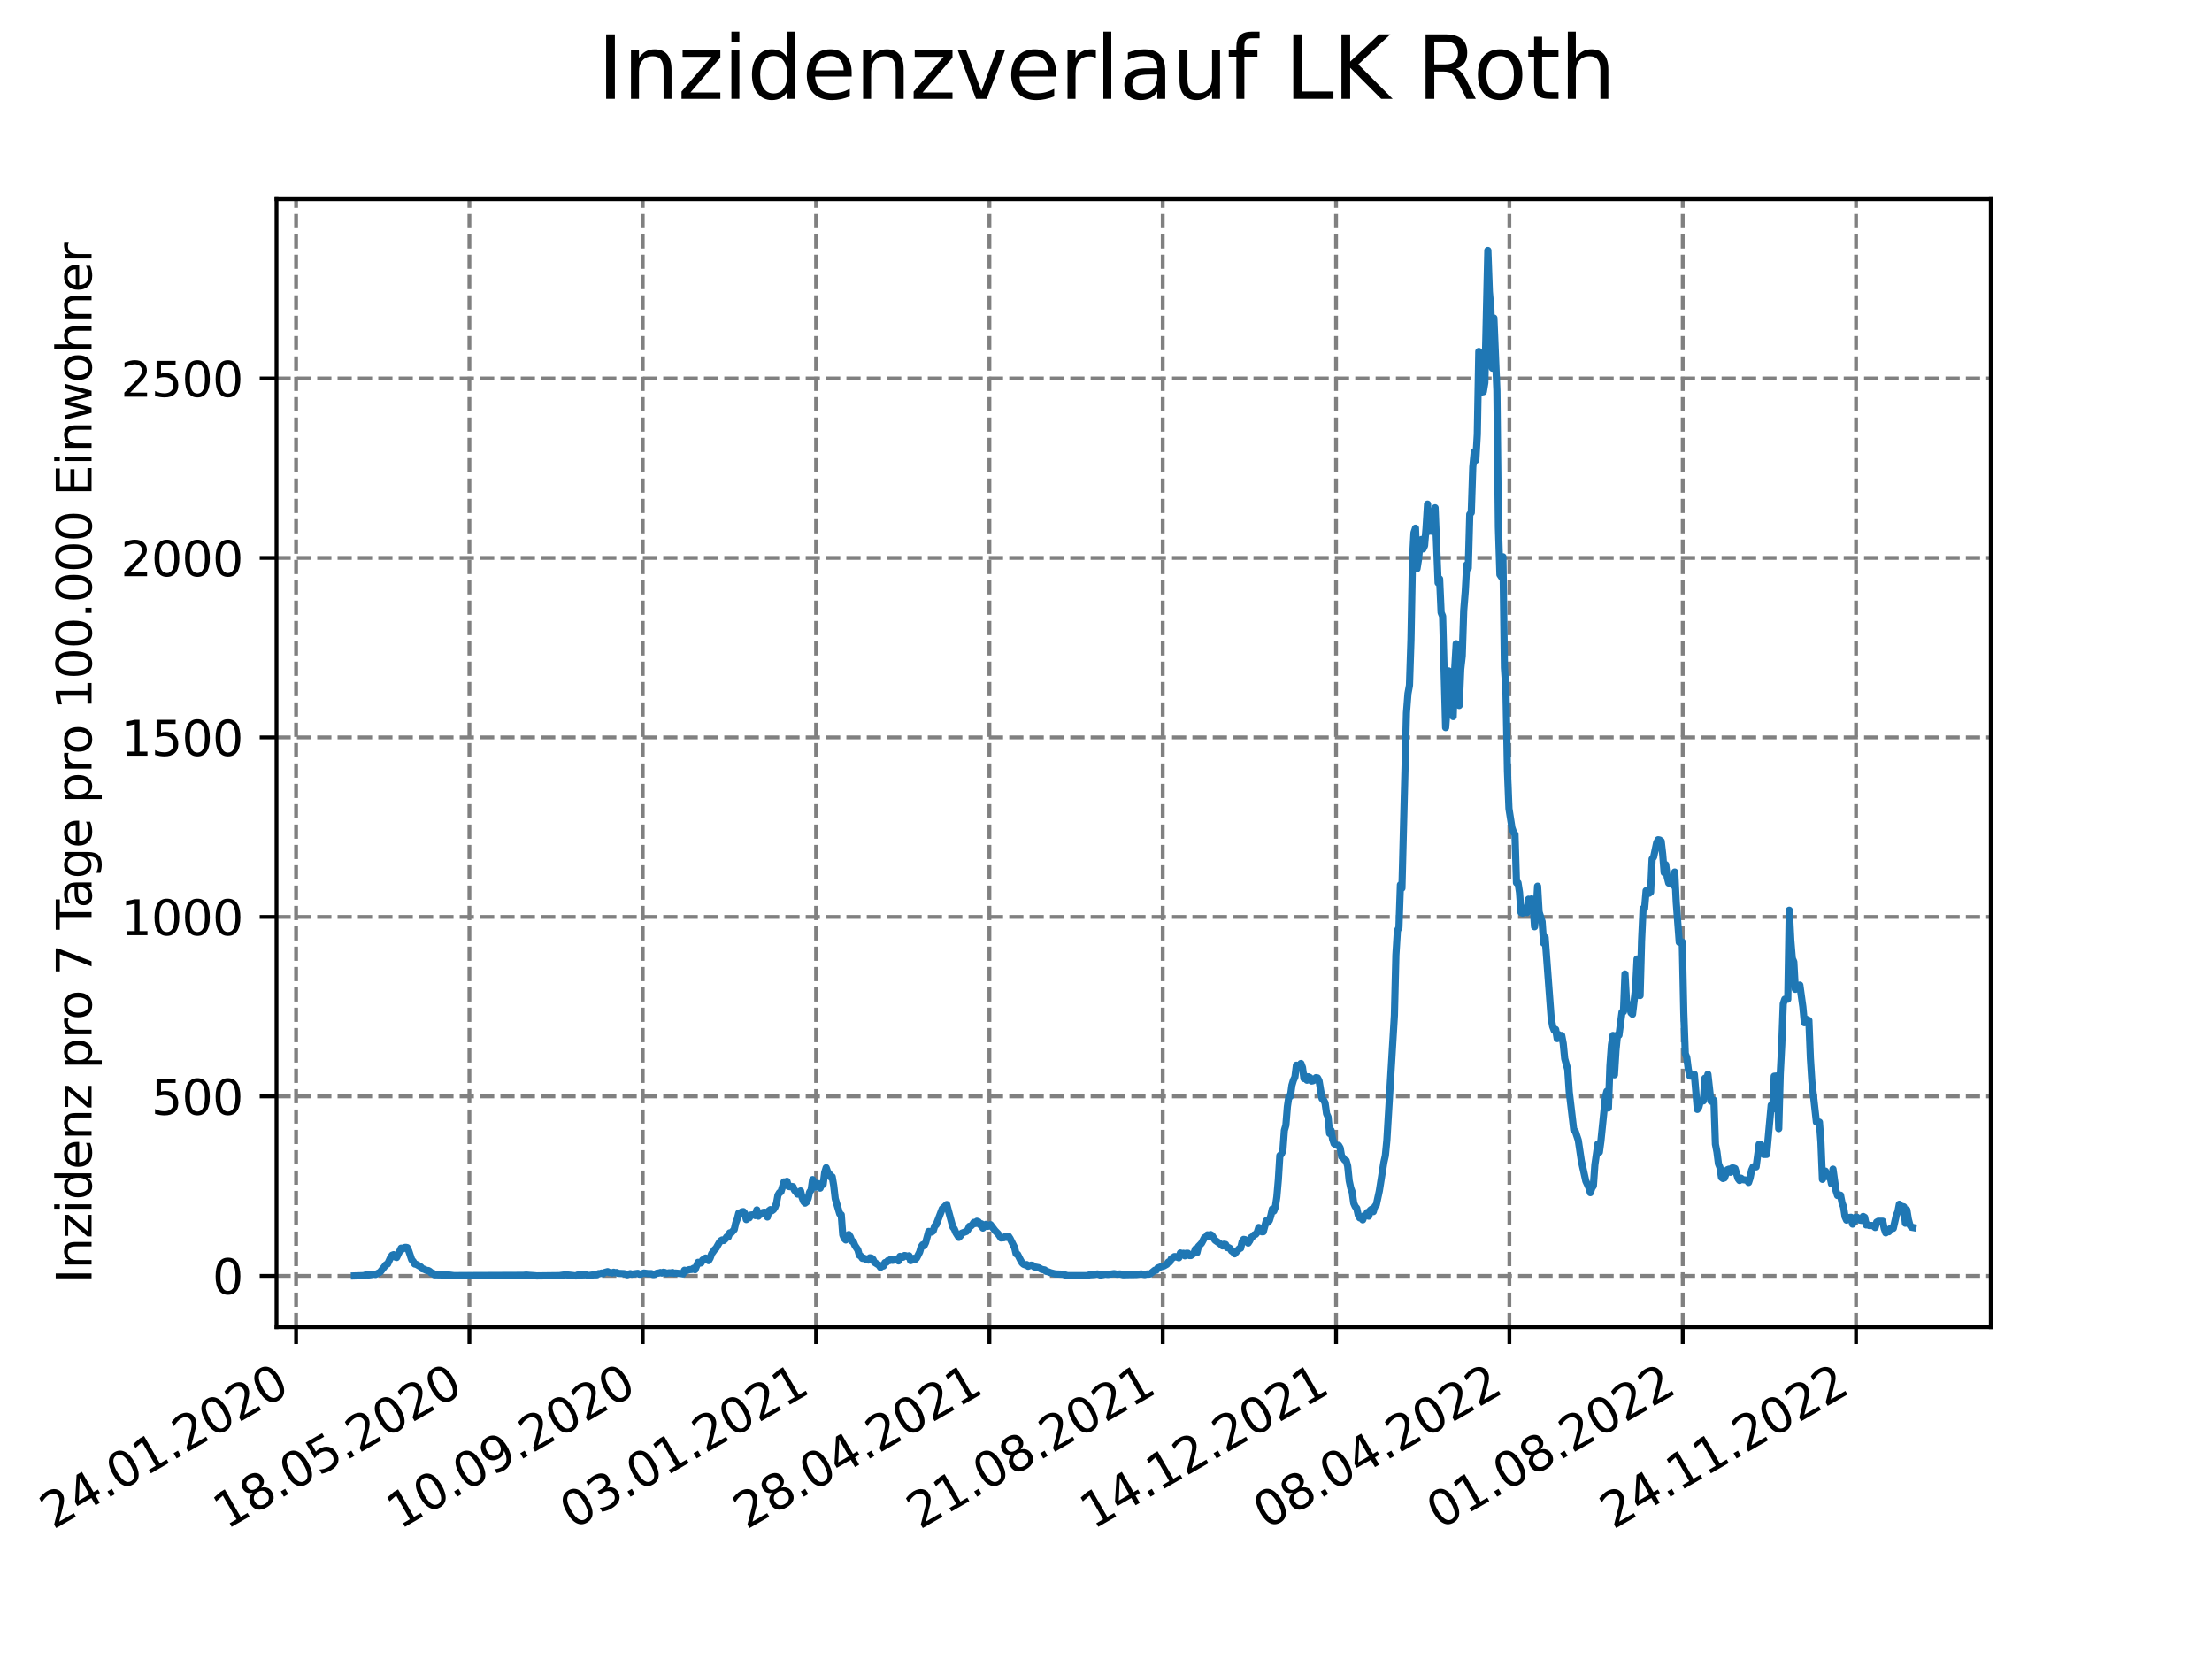 <?xml version="1.0" encoding="utf-8" standalone="no"?>
<!DOCTYPE svg PUBLIC "-//W3C//DTD SVG 1.1//EN"
  "http://www.w3.org/Graphics/SVG/1.1/DTD/svg11.dtd">
<svg xmlns:xlink="http://www.w3.org/1999/xlink" width="460.8pt" height="345.6pt" viewBox="0 0 460.8 345.6" xmlns="http://www.w3.org/2000/svg" version="1.1">
 <defs>
  <style type="text/css">*{stroke-linejoin: round; stroke-linecap: butt}</style>
 </defs>
 <g id="figure_1">
  <g id="patch_1">
   <path d="M 0 345.6 
L 460.8 345.6 
L 460.8 0 
L 0 0 
z
" style="fill: #ffffff"/>
  </g>
  <g id="axes_1">
   <g id="patch_2">
    <path d="M 57.6 276.48 
L 414.72 276.48 
L 414.72 41.472 
L 57.6 41.472 
z
" style="fill: #ffffff"/>
   </g>
   <g id="matplotlib.axis_1">
    <g id="xtick_1">
     <g id="line2d_1">
      <path d="M 61.679 276.48 
L 61.679 41.472 
" clip-path="url(#p0baae55fe0)" style="fill: none; stroke-dasharray: 2.96,1.28; stroke-dashoffset: 0; stroke: #808080; stroke-width: 0.8"/>
     </g>
     <g id="line2d_2">
      <defs>
       <path id="me3b1518fba" d="M 0 0 
L 0 3.5 
" style="stroke: #000000; stroke-width: 0.8"/>
      </defs>
      <g>
       <use xlink:href="#me3b1518fba" x="61.679" y="276.48" style="stroke: #000000; stroke-width: 0.8"/>
      </g>
     </g>
     <g id="text_1">
      <!-- 24.01.2020 -->
      <g transform="translate(11.054 318.689) rotate(-30) scale(0.1 -0.1)">
       <defs>
        <path id="DejaVuSans-32" d="M 1228 531 
L 3431 531 
L 3431 0 
L 469 0 
L 469 531 
Q 828 903 1448 1529 
Q 2069 2156 2228 2338 
Q 2531 2678 2651 2914 
Q 2772 3150 2772 3378 
Q 2772 3750 2511 3984 
Q 2250 4219 1831 4219 
Q 1534 4219 1204 4116 
Q 875 4013 500 3803 
L 500 4441 
Q 881 4594 1212 4672 
Q 1544 4750 1819 4750 
Q 2544 4750 2975 4387 
Q 3406 4025 3406 3419 
Q 3406 3131 3298 2873 
Q 3191 2616 2906 2266 
Q 2828 2175 2409 1742 
Q 1991 1309 1228 531 
z
" transform="scale(0.016)"/>
        <path id="DejaVuSans-34" d="M 2419 4116 
L 825 1625 
L 2419 1625 
L 2419 4116 
z
M 2253 4666 
L 3047 4666 
L 3047 1625 
L 3713 1625 
L 3713 1100 
L 3047 1100 
L 3047 0 
L 2419 0 
L 2419 1100 
L 313 1100 
L 313 1709 
L 2253 4666 
z
" transform="scale(0.016)"/>
        <path id="DejaVuSans-2e" d="M 684 794 
L 1344 794 
L 1344 0 
L 684 0 
L 684 794 
z
" transform="scale(0.016)"/>
        <path id="DejaVuSans-30" d="M 2034 4250 
Q 1547 4250 1301 3770 
Q 1056 3291 1056 2328 
Q 1056 1369 1301 889 
Q 1547 409 2034 409 
Q 2525 409 2770 889 
Q 3016 1369 3016 2328 
Q 3016 3291 2770 3770 
Q 2525 4250 2034 4250 
z
M 2034 4750 
Q 2819 4750 3233 4129 
Q 3647 3509 3647 2328 
Q 3647 1150 3233 529 
Q 2819 -91 2034 -91 
Q 1250 -91 836 529 
Q 422 1150 422 2328 
Q 422 3509 836 4129 
Q 1250 4750 2034 4750 
z
" transform="scale(0.016)"/>
        <path id="DejaVuSans-31" d="M 794 531 
L 1825 531 
L 1825 4091 
L 703 3866 
L 703 4441 
L 1819 4666 
L 2450 4666 
L 2450 531 
L 3481 531 
L 3481 0 
L 794 0 
L 794 531 
z
" transform="scale(0.016)"/>
       </defs>
       <use xlink:href="#DejaVuSans-32"/>
       <use xlink:href="#DejaVuSans-34" x="63.623"/>
       <use xlink:href="#DejaVuSans-2e" x="127.246"/>
       <use xlink:href="#DejaVuSans-30" x="159.033"/>
       <use xlink:href="#DejaVuSans-31" x="222.656"/>
       <use xlink:href="#DejaVuSans-2e" x="286.279"/>
       <use xlink:href="#DejaVuSans-32" x="318.066"/>
       <use xlink:href="#DejaVuSans-30" x="381.689"/>
       <use xlink:href="#DejaVuSans-32" x="445.312"/>
       <use xlink:href="#DejaVuSans-30" x="508.936"/>
      </g>
     </g>
    </g>
    <g id="xtick_2">
     <g id="line2d_3">
      <path d="M 97.787 276.48 
L 97.787 41.472 
" clip-path="url(#p0baae55fe0)" style="fill: none; stroke-dasharray: 2.96,1.28; stroke-dashoffset: 0; stroke: #808080; stroke-width: 0.8"/>
     </g>
     <g id="line2d_4">
      <g>
       <use xlink:href="#me3b1518fba" x="97.787" y="276.48" style="stroke: #000000; stroke-width: 0.8"/>
      </g>
     </g>
     <g id="text_2">
      <!-- 18.05.2020 -->
      <g transform="translate(47.162 318.689) rotate(-30) scale(0.1 -0.1)">
       <defs>
        <path id="DejaVuSans-38" d="M 2034 2216 
Q 1584 2216 1326 1975 
Q 1069 1734 1069 1313 
Q 1069 891 1326 650 
Q 1584 409 2034 409 
Q 2484 409 2743 651 
Q 3003 894 3003 1313 
Q 3003 1734 2745 1975 
Q 2488 2216 2034 2216 
z
M 1403 2484 
Q 997 2584 770 2862 
Q 544 3141 544 3541 
Q 544 4100 942 4425 
Q 1341 4750 2034 4750 
Q 2731 4750 3128 4425 
Q 3525 4100 3525 3541 
Q 3525 3141 3298 2862 
Q 3072 2584 2669 2484 
Q 3125 2378 3379 2068 
Q 3634 1759 3634 1313 
Q 3634 634 3220 271 
Q 2806 -91 2034 -91 
Q 1263 -91 848 271 
Q 434 634 434 1313 
Q 434 1759 690 2068 
Q 947 2378 1403 2484 
z
M 1172 3481 
Q 1172 3119 1398 2916 
Q 1625 2713 2034 2713 
Q 2441 2713 2670 2916 
Q 2900 3119 2900 3481 
Q 2900 3844 2670 4047 
Q 2441 4250 2034 4250 
Q 1625 4250 1398 4047 
Q 1172 3844 1172 3481 
z
" transform="scale(0.016)"/>
        <path id="DejaVuSans-35" d="M 691 4666 
L 3169 4666 
L 3169 4134 
L 1269 4134 
L 1269 2991 
Q 1406 3038 1543 3061 
Q 1681 3084 1819 3084 
Q 2600 3084 3056 2656 
Q 3513 2228 3513 1497 
Q 3513 744 3044 326 
Q 2575 -91 1722 -91 
Q 1428 -91 1123 -41 
Q 819 9 494 109 
L 494 744 
Q 775 591 1075 516 
Q 1375 441 1709 441 
Q 2250 441 2565 725 
Q 2881 1009 2881 1497 
Q 2881 1984 2565 2268 
Q 2250 2553 1709 2553 
Q 1456 2553 1204 2497 
Q 953 2441 691 2322 
L 691 4666 
z
" transform="scale(0.016)"/>
       </defs>
       <use xlink:href="#DejaVuSans-31"/>
       <use xlink:href="#DejaVuSans-38" x="63.623"/>
       <use xlink:href="#DejaVuSans-2e" x="127.246"/>
       <use xlink:href="#DejaVuSans-30" x="159.033"/>
       <use xlink:href="#DejaVuSans-35" x="222.656"/>
       <use xlink:href="#DejaVuSans-2e" x="286.279"/>
       <use xlink:href="#DejaVuSans-32" x="318.066"/>
       <use xlink:href="#DejaVuSans-30" x="381.689"/>
       <use xlink:href="#DejaVuSans-32" x="445.312"/>
       <use xlink:href="#DejaVuSans-30" x="508.936"/>
      </g>
     </g>
    </g>
    <g id="xtick_3">
     <g id="line2d_5">
      <path d="M 133.894 276.48 
L 133.894 41.472 
" clip-path="url(#p0baae55fe0)" style="fill: none; stroke-dasharray: 2.96,1.28; stroke-dashoffset: 0; stroke: #808080; stroke-width: 0.8"/>
     </g>
     <g id="line2d_6">
      <g>
       <use xlink:href="#me3b1518fba" x="133.894" y="276.48" style="stroke: #000000; stroke-width: 0.8"/>
      </g>
     </g>
     <g id="text_3">
      <!-- 10.09.2020 -->
      <g transform="translate(83.269 318.689) rotate(-30) scale(0.1 -0.1)">
       <defs>
        <path id="DejaVuSans-39" d="M 703 97 
L 703 672 
Q 941 559 1184 500 
Q 1428 441 1663 441 
Q 2288 441 2617 861 
Q 2947 1281 2994 2138 
Q 2813 1869 2534 1725 
Q 2256 1581 1919 1581 
Q 1219 1581 811 2004 
Q 403 2428 403 3163 
Q 403 3881 828 4315 
Q 1253 4750 1959 4750 
Q 2769 4750 3195 4129 
Q 3622 3509 3622 2328 
Q 3622 1225 3098 567 
Q 2575 -91 1691 -91 
Q 1453 -91 1209 -44 
Q 966 3 703 97 
z
M 1959 2075 
Q 2384 2075 2632 2365 
Q 2881 2656 2881 3163 
Q 2881 3666 2632 3958 
Q 2384 4250 1959 4250 
Q 1534 4250 1286 3958 
Q 1038 3666 1038 3163 
Q 1038 2656 1286 2365 
Q 1534 2075 1959 2075 
z
" transform="scale(0.016)"/>
       </defs>
       <use xlink:href="#DejaVuSans-31"/>
       <use xlink:href="#DejaVuSans-30" x="63.623"/>
       <use xlink:href="#DejaVuSans-2e" x="127.246"/>
       <use xlink:href="#DejaVuSans-30" x="159.033"/>
       <use xlink:href="#DejaVuSans-39" x="222.656"/>
       <use xlink:href="#DejaVuSans-2e" x="286.279"/>
       <use xlink:href="#DejaVuSans-32" x="318.066"/>
       <use xlink:href="#DejaVuSans-30" x="381.689"/>
       <use xlink:href="#DejaVuSans-32" x="445.312"/>
       <use xlink:href="#DejaVuSans-30" x="508.936"/>
      </g>
     </g>
    </g>
    <g id="xtick_4">
     <g id="line2d_7">
      <path d="M 170.002 276.48 
L 170.002 41.472 
" clip-path="url(#p0baae55fe0)" style="fill: none; stroke-dasharray: 2.96,1.28; stroke-dashoffset: 0; stroke: #808080; stroke-width: 0.8"/>
     </g>
     <g id="line2d_8">
      <g>
       <use xlink:href="#me3b1518fba" x="170.002" y="276.48" style="stroke: #000000; stroke-width: 0.8"/>
      </g>
     </g>
     <g id="text_4">
      <!-- 03.01.2021 -->
      <g transform="translate(119.377 318.689) rotate(-30) scale(0.1 -0.1)">
       <defs>
        <path id="DejaVuSans-33" d="M 2597 2516 
Q 3050 2419 3304 2112 
Q 3559 1806 3559 1356 
Q 3559 666 3084 287 
Q 2609 -91 1734 -91 
Q 1441 -91 1130 -33 
Q 819 25 488 141 
L 488 750 
Q 750 597 1062 519 
Q 1375 441 1716 441 
Q 2309 441 2620 675 
Q 2931 909 2931 1356 
Q 2931 1769 2642 2001 
Q 2353 2234 1838 2234 
L 1294 2234 
L 1294 2753 
L 1863 2753 
Q 2328 2753 2575 2939 
Q 2822 3125 2822 3475 
Q 2822 3834 2567 4026 
Q 2313 4219 1838 4219 
Q 1578 4219 1281 4162 
Q 984 4106 628 3988 
L 628 4550 
Q 988 4650 1302 4700 
Q 1616 4750 1894 4750 
Q 2613 4750 3031 4423 
Q 3450 4097 3450 3541 
Q 3450 3153 3228 2886 
Q 3006 2619 2597 2516 
z
" transform="scale(0.016)"/>
       </defs>
       <use xlink:href="#DejaVuSans-30"/>
       <use xlink:href="#DejaVuSans-33" x="63.623"/>
       <use xlink:href="#DejaVuSans-2e" x="127.246"/>
       <use xlink:href="#DejaVuSans-30" x="159.033"/>
       <use xlink:href="#DejaVuSans-31" x="222.656"/>
       <use xlink:href="#DejaVuSans-2e" x="286.279"/>
       <use xlink:href="#DejaVuSans-32" x="318.066"/>
       <use xlink:href="#DejaVuSans-30" x="381.689"/>
       <use xlink:href="#DejaVuSans-32" x="445.312"/>
       <use xlink:href="#DejaVuSans-31" x="508.936"/>
      </g>
     </g>
    </g>
    <g id="xtick_5">
     <g id="line2d_9">
      <path d="M 206.11 276.48 
L 206.11 41.472 
" clip-path="url(#p0baae55fe0)" style="fill: none; stroke-dasharray: 2.96,1.28; stroke-dashoffset: 0; stroke: #808080; stroke-width: 0.8"/>
     </g>
     <g id="line2d_10">
      <g>
       <use xlink:href="#me3b1518fba" x="206.11" y="276.48" style="stroke: #000000; stroke-width: 0.8"/>
      </g>
     </g>
     <g id="text_5">
      <!-- 28.04.2021 -->
      <g transform="translate(155.484 318.689) rotate(-30) scale(0.1 -0.1)">
       <use xlink:href="#DejaVuSans-32"/>
       <use xlink:href="#DejaVuSans-38" x="63.623"/>
       <use xlink:href="#DejaVuSans-2e" x="127.246"/>
       <use xlink:href="#DejaVuSans-30" x="159.033"/>
       <use xlink:href="#DejaVuSans-34" x="222.656"/>
       <use xlink:href="#DejaVuSans-2e" x="286.279"/>
       <use xlink:href="#DejaVuSans-32" x="318.066"/>
       <use xlink:href="#DejaVuSans-30" x="381.689"/>
       <use xlink:href="#DejaVuSans-32" x="445.312"/>
       <use xlink:href="#DejaVuSans-31" x="508.936"/>
      </g>
     </g>
    </g>
    <g id="xtick_6">
     <g id="line2d_11">
      <path d="M 242.217 276.48 
L 242.217 41.472 
" clip-path="url(#p0baae55fe0)" style="fill: none; stroke-dasharray: 2.96,1.28; stroke-dashoffset: 0; stroke: #808080; stroke-width: 0.8"/>
     </g>
     <g id="line2d_12">
      <g>
       <use xlink:href="#me3b1518fba" x="242.217" y="276.48" style="stroke: #000000; stroke-width: 0.8"/>
      </g>
     </g>
     <g id="text_6">
      <!-- 21.08.2021 -->
      <g transform="translate(191.592 318.689) rotate(-30) scale(0.1 -0.1)">
       <use xlink:href="#DejaVuSans-32"/>
       <use xlink:href="#DejaVuSans-31" x="63.623"/>
       <use xlink:href="#DejaVuSans-2e" x="127.246"/>
       <use xlink:href="#DejaVuSans-30" x="159.033"/>
       <use xlink:href="#DejaVuSans-38" x="222.656"/>
       <use xlink:href="#DejaVuSans-2e" x="286.279"/>
       <use xlink:href="#DejaVuSans-32" x="318.066"/>
       <use xlink:href="#DejaVuSans-30" x="381.689"/>
       <use xlink:href="#DejaVuSans-32" x="445.312"/>
       <use xlink:href="#DejaVuSans-31" x="508.936"/>
      </g>
     </g>
    </g>
    <g id="xtick_7">
     <g id="line2d_13">
      <path d="M 278.325 276.48 
L 278.325 41.472 
" clip-path="url(#p0baae55fe0)" style="fill: none; stroke-dasharray: 2.96,1.28; stroke-dashoffset: 0; stroke: #808080; stroke-width: 0.8"/>
     </g>
     <g id="line2d_14">
      <g>
       <use xlink:href="#me3b1518fba" x="278.325" y="276.48" style="stroke: #000000; stroke-width: 0.8"/>
      </g>
     </g>
     <g id="text_7">
      <!-- 14.12.2021 -->
      <g transform="translate(227.7 318.689) rotate(-30) scale(0.1 -0.1)">
       <use xlink:href="#DejaVuSans-31"/>
       <use xlink:href="#DejaVuSans-34" x="63.623"/>
       <use xlink:href="#DejaVuSans-2e" x="127.246"/>
       <use xlink:href="#DejaVuSans-31" x="159.033"/>
       <use xlink:href="#DejaVuSans-32" x="222.656"/>
       <use xlink:href="#DejaVuSans-2e" x="286.279"/>
       <use xlink:href="#DejaVuSans-32" x="318.066"/>
       <use xlink:href="#DejaVuSans-30" x="381.689"/>
       <use xlink:href="#DejaVuSans-32" x="445.312"/>
       <use xlink:href="#DejaVuSans-31" x="508.936"/>
      </g>
     </g>
    </g>
    <g id="xtick_8">
     <g id="line2d_15">
      <path d="M 314.432 276.48 
L 314.432 41.472 
" clip-path="url(#p0baae55fe0)" style="fill: none; stroke-dasharray: 2.96,1.28; stroke-dashoffset: 0; stroke: #808080; stroke-width: 0.8"/>
     </g>
     <g id="line2d_16">
      <g>
       <use xlink:href="#me3b1518fba" x="314.432" y="276.48" style="stroke: #000000; stroke-width: 0.8"/>
      </g>
     </g>
     <g id="text_8">
      <!-- 08.04.2022 -->
      <g transform="translate(263.807 318.689) rotate(-30) scale(0.1 -0.1)">
       <use xlink:href="#DejaVuSans-30"/>
       <use xlink:href="#DejaVuSans-38" x="63.623"/>
       <use xlink:href="#DejaVuSans-2e" x="127.246"/>
       <use xlink:href="#DejaVuSans-30" x="159.033"/>
       <use xlink:href="#DejaVuSans-34" x="222.656"/>
       <use xlink:href="#DejaVuSans-2e" x="286.279"/>
       <use xlink:href="#DejaVuSans-32" x="318.066"/>
       <use xlink:href="#DejaVuSans-30" x="381.689"/>
       <use xlink:href="#DejaVuSans-32" x="445.312"/>
       <use xlink:href="#DejaVuSans-32" x="508.936"/>
      </g>
     </g>
    </g>
    <g id="xtick_9">
     <g id="line2d_17">
      <path d="M 350.54 276.48 
L 350.54 41.472 
" clip-path="url(#p0baae55fe0)" style="fill: none; stroke-dasharray: 2.96,1.28; stroke-dashoffset: 0; stroke: #808080; stroke-width: 0.8"/>
     </g>
     <g id="line2d_18">
      <g>
       <use xlink:href="#me3b1518fba" x="350.54" y="276.48" style="stroke: #000000; stroke-width: 0.8"/>
      </g>
     </g>
     <g id="text_9">
      <!-- 01.08.2022 -->
      <g transform="translate(299.915 318.689) rotate(-30) scale(0.1 -0.1)">
       <use xlink:href="#DejaVuSans-30"/>
       <use xlink:href="#DejaVuSans-31" x="63.623"/>
       <use xlink:href="#DejaVuSans-2e" x="127.246"/>
       <use xlink:href="#DejaVuSans-30" x="159.033"/>
       <use xlink:href="#DejaVuSans-38" x="222.656"/>
       <use xlink:href="#DejaVuSans-2e" x="286.279"/>
       <use xlink:href="#DejaVuSans-32" x="318.066"/>
       <use xlink:href="#DejaVuSans-30" x="381.689"/>
       <use xlink:href="#DejaVuSans-32" x="445.312"/>
       <use xlink:href="#DejaVuSans-32" x="508.936"/>
      </g>
     </g>
    </g>
    <g id="xtick_10">
     <g id="line2d_19">
      <path d="M 386.648 276.48 
L 386.648 41.472 
" clip-path="url(#p0baae55fe0)" style="fill: none; stroke-dasharray: 2.96,1.28; stroke-dashoffset: 0; stroke: #808080; stroke-width: 0.8"/>
     </g>
     <g id="line2d_20">
      <g>
       <use xlink:href="#me3b1518fba" x="386.648" y="276.48" style="stroke: #000000; stroke-width: 0.8"/>
      </g>
     </g>
     <g id="text_10">
      <!-- 24.11.2022 -->
      <g transform="translate(336.022 318.689) rotate(-30) scale(0.1 -0.1)">
       <use xlink:href="#DejaVuSans-32"/>
       <use xlink:href="#DejaVuSans-34" x="63.623"/>
       <use xlink:href="#DejaVuSans-2e" x="127.246"/>
       <use xlink:href="#DejaVuSans-31" x="159.033"/>
       <use xlink:href="#DejaVuSans-31" x="222.656"/>
       <use xlink:href="#DejaVuSans-2e" x="286.279"/>
       <use xlink:href="#DejaVuSans-32" x="318.066"/>
       <use xlink:href="#DejaVuSans-30" x="381.689"/>
       <use xlink:href="#DejaVuSans-32" x="445.312"/>
       <use xlink:href="#DejaVuSans-32" x="508.936"/>
      </g>
     </g>
    </g>
   </g>
   <g id="matplotlib.axis_2">
    <g id="ytick_1">
     <g id="line2d_21">
      <path d="M 57.6 265.798 
L 414.72 265.798 
" clip-path="url(#p0baae55fe0)" style="fill: none; stroke-dasharray: 2.96,1.28; stroke-dashoffset: 0; stroke: #808080; stroke-width: 0.8"/>
     </g>
     <g id="line2d_22">
      <defs>
       <path id="m9aa5fe32ae" d="M 0 0 
L -3.5 0 
" style="stroke: #000000; stroke-width: 0.8"/>
      </defs>
      <g>
       <use xlink:href="#m9aa5fe32ae" x="57.6" y="265.798" style="stroke: #000000; stroke-width: 0.8"/>
      </g>
     </g>
     <g id="text_11">
      <!-- 0 -->
      <g transform="translate(44.237 269.597) scale(0.1 -0.1)">
       <use xlink:href="#DejaVuSans-30"/>
      </g>
     </g>
    </g>
    <g id="ytick_2">
     <g id="line2d_23">
      <path d="M 57.6 228.406 
L 414.72 228.406 
" clip-path="url(#p0baae55fe0)" style="fill: none; stroke-dasharray: 2.96,1.28; stroke-dashoffset: 0; stroke: #808080; stroke-width: 0.8"/>
     </g>
     <g id="line2d_24">
      <g>
       <use xlink:href="#m9aa5fe32ae" x="57.6" y="228.406" style="stroke: #000000; stroke-width: 0.8"/>
      </g>
     </g>
     <g id="text_12">
      <!-- 500 -->
      <g transform="translate(31.512 232.205) scale(0.1 -0.1)">
       <use xlink:href="#DejaVuSans-35"/>
       <use xlink:href="#DejaVuSans-30" x="63.623"/>
       <use xlink:href="#DejaVuSans-30" x="127.246"/>
      </g>
     </g>
    </g>
    <g id="ytick_3">
     <g id="line2d_25">
      <path d="M 57.6 191.014 
L 414.72 191.014 
" clip-path="url(#p0baae55fe0)" style="fill: none; stroke-dasharray: 2.96,1.28; stroke-dashoffset: 0; stroke: #808080; stroke-width: 0.8"/>
     </g>
     <g id="line2d_26">
      <g>
       <use xlink:href="#m9aa5fe32ae" x="57.6" y="191.014" style="stroke: #000000; stroke-width: 0.8"/>
      </g>
     </g>
     <g id="text_13">
      <!-- 1000 -->
      <g transform="translate(25.15 194.814) scale(0.1 -0.1)">
       <use xlink:href="#DejaVuSans-31"/>
       <use xlink:href="#DejaVuSans-30" x="63.623"/>
       <use xlink:href="#DejaVuSans-30" x="127.246"/>
       <use xlink:href="#DejaVuSans-30" x="190.869"/>
      </g>
     </g>
    </g>
    <g id="ytick_4">
     <g id="line2d_27">
      <path d="M 57.6 153.623 
L 414.72 153.623 
" clip-path="url(#p0baae55fe0)" style="fill: none; stroke-dasharray: 2.96,1.28; stroke-dashoffset: 0; stroke: #808080; stroke-width: 0.8"/>
     </g>
     <g id="line2d_28">
      <g>
       <use xlink:href="#m9aa5fe32ae" x="57.6" y="153.623" style="stroke: #000000; stroke-width: 0.8"/>
      </g>
     </g>
     <g id="text_14">
      <!-- 1500 -->
      <g transform="translate(25.15 157.422) scale(0.1 -0.1)">
       <use xlink:href="#DejaVuSans-31"/>
       <use xlink:href="#DejaVuSans-35" x="63.623"/>
       <use xlink:href="#DejaVuSans-30" x="127.246"/>
       <use xlink:href="#DejaVuSans-30" x="190.869"/>
      </g>
     </g>
    </g>
    <g id="ytick_5">
     <g id="line2d_29">
      <path d="M 57.6 116.231 
L 414.72 116.231 
" clip-path="url(#p0baae55fe0)" style="fill: none; stroke-dasharray: 2.96,1.28; stroke-dashoffset: 0; stroke: #808080; stroke-width: 0.8"/>
     </g>
     <g id="line2d_30">
      <g>
       <use xlink:href="#m9aa5fe32ae" x="57.6" y="116.231" style="stroke: #000000; stroke-width: 0.8"/>
      </g>
     </g>
     <g id="text_15">
      <!-- 2000 -->
      <g transform="translate(25.15 120.03) scale(0.1 -0.1)">
       <use xlink:href="#DejaVuSans-32"/>
       <use xlink:href="#DejaVuSans-30" x="63.623"/>
       <use xlink:href="#DejaVuSans-30" x="127.246"/>
       <use xlink:href="#DejaVuSans-30" x="190.869"/>
      </g>
     </g>
    </g>
    <g id="ytick_6">
     <g id="line2d_31">
      <path d="M 57.6 78.839 
L 414.72 78.839 
" clip-path="url(#p0baae55fe0)" style="fill: none; stroke-dasharray: 2.96,1.28; stroke-dashoffset: 0; stroke: #808080; stroke-width: 0.8"/>
     </g>
     <g id="line2d_32">
      <g>
       <use xlink:href="#m9aa5fe32ae" x="57.6" y="78.839" style="stroke: #000000; stroke-width: 0.8"/>
      </g>
     </g>
     <g id="text_16">
      <!-- 2500 -->
      <g transform="translate(25.15 82.638) scale(0.1 -0.1)">
       <use xlink:href="#DejaVuSans-32"/>
       <use xlink:href="#DejaVuSans-35" x="63.623"/>
       <use xlink:href="#DejaVuSans-30" x="127.246"/>
       <use xlink:href="#DejaVuSans-30" x="190.869"/>
      </g>
     </g>
    </g>
    <g id="text_17">
     <!-- Inzidenz pro 7 Tage pro 100.000 Einwohner -->
     <g transform="translate(19.07 267.301) rotate(-90) scale(0.1 -0.1)">
      <defs>
       <path id="DejaVuSans-49" d="M 628 4666 
L 1259 4666 
L 1259 0 
L 628 0 
L 628 4666 
z
" transform="scale(0.016)"/>
       <path id="DejaVuSans-6e" d="M 3513 2113 
L 3513 0 
L 2938 0 
L 2938 2094 
Q 2938 2591 2744 2837 
Q 2550 3084 2163 3084 
Q 1697 3084 1428 2787 
Q 1159 2491 1159 1978 
L 1159 0 
L 581 0 
L 581 3500 
L 1159 3500 
L 1159 2956 
Q 1366 3272 1645 3428 
Q 1925 3584 2291 3584 
Q 2894 3584 3203 3211 
Q 3513 2838 3513 2113 
z
" transform="scale(0.016)"/>
       <path id="DejaVuSans-7a" d="M 353 3500 
L 3084 3500 
L 3084 2975 
L 922 459 
L 3084 459 
L 3084 0 
L 275 0 
L 275 525 
L 2438 3041 
L 353 3041 
L 353 3500 
z
" transform="scale(0.016)"/>
       <path id="DejaVuSans-69" d="M 603 3500 
L 1178 3500 
L 1178 0 
L 603 0 
L 603 3500 
z
M 603 4863 
L 1178 4863 
L 1178 4134 
L 603 4134 
L 603 4863 
z
" transform="scale(0.016)"/>
       <path id="DejaVuSans-64" d="M 2906 2969 
L 2906 4863 
L 3481 4863 
L 3481 0 
L 2906 0 
L 2906 525 
Q 2725 213 2448 61 
Q 2172 -91 1784 -91 
Q 1150 -91 751 415 
Q 353 922 353 1747 
Q 353 2572 751 3078 
Q 1150 3584 1784 3584 
Q 2172 3584 2448 3432 
Q 2725 3281 2906 2969 
z
M 947 1747 
Q 947 1113 1208 752 
Q 1469 391 1925 391 
Q 2381 391 2643 752 
Q 2906 1113 2906 1747 
Q 2906 2381 2643 2742 
Q 2381 3103 1925 3103 
Q 1469 3103 1208 2742 
Q 947 2381 947 1747 
z
" transform="scale(0.016)"/>
       <path id="DejaVuSans-65" d="M 3597 1894 
L 3597 1613 
L 953 1613 
Q 991 1019 1311 708 
Q 1631 397 2203 397 
Q 2534 397 2845 478 
Q 3156 559 3463 722 
L 3463 178 
Q 3153 47 2828 -22 
Q 2503 -91 2169 -91 
Q 1331 -91 842 396 
Q 353 884 353 1716 
Q 353 2575 817 3079 
Q 1281 3584 2069 3584 
Q 2775 3584 3186 3129 
Q 3597 2675 3597 1894 
z
M 3022 2063 
Q 3016 2534 2758 2815 
Q 2500 3097 2075 3097 
Q 1594 3097 1305 2825 
Q 1016 2553 972 2059 
L 3022 2063 
z
" transform="scale(0.016)"/>
       <path id="DejaVuSans-20" transform="scale(0.016)"/>
       <path id="DejaVuSans-70" d="M 1159 525 
L 1159 -1331 
L 581 -1331 
L 581 3500 
L 1159 3500 
L 1159 2969 
Q 1341 3281 1617 3432 
Q 1894 3584 2278 3584 
Q 2916 3584 3314 3078 
Q 3713 2572 3713 1747 
Q 3713 922 3314 415 
Q 2916 -91 2278 -91 
Q 1894 -91 1617 61 
Q 1341 213 1159 525 
z
M 3116 1747 
Q 3116 2381 2855 2742 
Q 2594 3103 2138 3103 
Q 1681 3103 1420 2742 
Q 1159 2381 1159 1747 
Q 1159 1113 1420 752 
Q 1681 391 2138 391 
Q 2594 391 2855 752 
Q 3116 1113 3116 1747 
z
" transform="scale(0.016)"/>
       <path id="DejaVuSans-72" d="M 2631 2963 
Q 2534 3019 2420 3045 
Q 2306 3072 2169 3072 
Q 1681 3072 1420 2755 
Q 1159 2438 1159 1844 
L 1159 0 
L 581 0 
L 581 3500 
L 1159 3500 
L 1159 2956 
Q 1341 3275 1631 3429 
Q 1922 3584 2338 3584 
Q 2397 3584 2469 3576 
Q 2541 3569 2628 3553 
L 2631 2963 
z
" transform="scale(0.016)"/>
       <path id="DejaVuSans-6f" d="M 1959 3097 
Q 1497 3097 1228 2736 
Q 959 2375 959 1747 
Q 959 1119 1226 758 
Q 1494 397 1959 397 
Q 2419 397 2687 759 
Q 2956 1122 2956 1747 
Q 2956 2369 2687 2733 
Q 2419 3097 1959 3097 
z
M 1959 3584 
Q 2709 3584 3137 3096 
Q 3566 2609 3566 1747 
Q 3566 888 3137 398 
Q 2709 -91 1959 -91 
Q 1206 -91 779 398 
Q 353 888 353 1747 
Q 353 2609 779 3096 
Q 1206 3584 1959 3584 
z
" transform="scale(0.016)"/>
       <path id="DejaVuSans-37" d="M 525 4666 
L 3525 4666 
L 3525 4397 
L 1831 0 
L 1172 0 
L 2766 4134 
L 525 4134 
L 525 4666 
z
" transform="scale(0.016)"/>
       <path id="DejaVuSans-54" d="M -19 4666 
L 3928 4666 
L 3928 4134 
L 2272 4134 
L 2272 0 
L 1638 0 
L 1638 4134 
L -19 4134 
L -19 4666 
z
" transform="scale(0.016)"/>
       <path id="DejaVuSans-61" d="M 2194 1759 
Q 1497 1759 1228 1600 
Q 959 1441 959 1056 
Q 959 750 1161 570 
Q 1363 391 1709 391 
Q 2188 391 2477 730 
Q 2766 1069 2766 1631 
L 2766 1759 
L 2194 1759 
z
M 3341 1997 
L 3341 0 
L 2766 0 
L 2766 531 
Q 2569 213 2275 61 
Q 1981 -91 1556 -91 
Q 1019 -91 701 211 
Q 384 513 384 1019 
Q 384 1609 779 1909 
Q 1175 2209 1959 2209 
L 2766 2209 
L 2766 2266 
Q 2766 2663 2505 2880 
Q 2244 3097 1772 3097 
Q 1472 3097 1187 3025 
Q 903 2953 641 2809 
L 641 3341 
Q 956 3463 1253 3523 
Q 1550 3584 1831 3584 
Q 2591 3584 2966 3190 
Q 3341 2797 3341 1997 
z
" transform="scale(0.016)"/>
       <path id="DejaVuSans-67" d="M 2906 1791 
Q 2906 2416 2648 2759 
Q 2391 3103 1925 3103 
Q 1463 3103 1205 2759 
Q 947 2416 947 1791 
Q 947 1169 1205 825 
Q 1463 481 1925 481 
Q 2391 481 2648 825 
Q 2906 1169 2906 1791 
z
M 3481 434 
Q 3481 -459 3084 -895 
Q 2688 -1331 1869 -1331 
Q 1566 -1331 1297 -1286 
Q 1028 -1241 775 -1147 
L 775 -588 
Q 1028 -725 1275 -790 
Q 1522 -856 1778 -856 
Q 2344 -856 2625 -561 
Q 2906 -266 2906 331 
L 2906 616 
Q 2728 306 2450 153 
Q 2172 0 1784 0 
Q 1141 0 747 490 
Q 353 981 353 1791 
Q 353 2603 747 3093 
Q 1141 3584 1784 3584 
Q 2172 3584 2450 3431 
Q 2728 3278 2906 2969 
L 2906 3500 
L 3481 3500 
L 3481 434 
z
" transform="scale(0.016)"/>
       <path id="DejaVuSans-45" d="M 628 4666 
L 3578 4666 
L 3578 4134 
L 1259 4134 
L 1259 2753 
L 3481 2753 
L 3481 2222 
L 1259 2222 
L 1259 531 
L 3634 531 
L 3634 0 
L 628 0 
L 628 4666 
z
" transform="scale(0.016)"/>
       <path id="DejaVuSans-77" d="M 269 3500 
L 844 3500 
L 1563 769 
L 2278 3500 
L 2956 3500 
L 3675 769 
L 4391 3500 
L 4966 3500 
L 4050 0 
L 3372 0 
L 2619 2869 
L 1863 0 
L 1184 0 
L 269 3500 
z
" transform="scale(0.016)"/>
       <path id="DejaVuSans-68" d="M 3513 2113 
L 3513 0 
L 2938 0 
L 2938 2094 
Q 2938 2591 2744 2837 
Q 2550 3084 2163 3084 
Q 1697 3084 1428 2787 
Q 1159 2491 1159 1978 
L 1159 0 
L 581 0 
L 581 4863 
L 1159 4863 
L 1159 2956 
Q 1366 3272 1645 3428 
Q 1925 3584 2291 3584 
Q 2894 3584 3203 3211 
Q 3513 2838 3513 2113 
z
" transform="scale(0.016)"/>
      </defs>
      <use xlink:href="#DejaVuSans-49"/>
      <use xlink:href="#DejaVuSans-6e" x="29.492"/>
      <use xlink:href="#DejaVuSans-7a" x="92.871"/>
      <use xlink:href="#DejaVuSans-69" x="145.361"/>
      <use xlink:href="#DejaVuSans-64" x="173.145"/>
      <use xlink:href="#DejaVuSans-65" x="236.621"/>
      <use xlink:href="#DejaVuSans-6e" x="298.145"/>
      <use xlink:href="#DejaVuSans-7a" x="361.523"/>
      <use xlink:href="#DejaVuSans-20" x="414.014"/>
      <use xlink:href="#DejaVuSans-70" x="445.801"/>
      <use xlink:href="#DejaVuSans-72" x="509.277"/>
      <use xlink:href="#DejaVuSans-6f" x="548.141"/>
      <use xlink:href="#DejaVuSans-20" x="609.322"/>
      <use xlink:href="#DejaVuSans-37" x="641.109"/>
      <use xlink:href="#DejaVuSans-20" x="704.732"/>
      <use xlink:href="#DejaVuSans-54" x="736.52"/>
      <use xlink:href="#DejaVuSans-61" x="781.104"/>
      <use xlink:href="#DejaVuSans-67" x="842.383"/>
      <use xlink:href="#DejaVuSans-65" x="905.859"/>
      <use xlink:href="#DejaVuSans-20" x="967.383"/>
      <use xlink:href="#DejaVuSans-70" x="999.17"/>
      <use xlink:href="#DejaVuSans-72" x="1062.646"/>
      <use xlink:href="#DejaVuSans-6f" x="1101.51"/>
      <use xlink:href="#DejaVuSans-20" x="1162.691"/>
      <use xlink:href="#DejaVuSans-31" x="1194.479"/>
      <use xlink:href="#DejaVuSans-30" x="1258.102"/>
      <use xlink:href="#DejaVuSans-30" x="1321.725"/>
      <use xlink:href="#DejaVuSans-2e" x="1385.348"/>
      <use xlink:href="#DejaVuSans-30" x="1417.135"/>
      <use xlink:href="#DejaVuSans-30" x="1480.758"/>
      <use xlink:href="#DejaVuSans-30" x="1544.381"/>
      <use xlink:href="#DejaVuSans-20" x="1608.004"/>
      <use xlink:href="#DejaVuSans-45" x="1639.791"/>
      <use xlink:href="#DejaVuSans-69" x="1702.975"/>
      <use xlink:href="#DejaVuSans-6e" x="1730.758"/>
      <use xlink:href="#DejaVuSans-77" x="1794.137"/>
      <use xlink:href="#DejaVuSans-6f" x="1875.924"/>
      <use xlink:href="#DejaVuSans-68" x="1937.105"/>
      <use xlink:href="#DejaVuSans-6e" x="2000.484"/>
      <use xlink:href="#DejaVuSans-65" x="2063.863"/>
      <use xlink:href="#DejaVuSans-72" x="2125.387"/>
     </g>
    </g>
   </g>
   <g id="line2d_33">
    <path d="M 73.833 265.798 
L 75.717 265.739 
L 76.345 265.562 
L 76.659 265.621 
L 77.914 265.444 
L 78.228 265.503 
L 79.17 265.031 
L 80.426 263.438 
L 80.74 263.32 
L 81.368 261.963 
L 81.682 261.491 
L 81.996 261.373 
L 82.31 261.845 
L 82.624 261.963 
L 83.566 260.016 
L 83.88 260.193 
L 84.194 259.898 
L 84.508 259.839 
L 84.822 259.898 
L 85.136 260.547 
L 85.764 262.435 
L 86.078 262.789 
L 86.392 263.32 
L 86.706 263.379 
L 87.648 263.91 
L 87.962 264.323 
L 88.276 264.382 
L 88.904 264.677 
L 89.218 264.677 
L 89.532 264.854 
L 89.846 265.208 
L 90.16 265.208 
L 90.474 265.562 
L 93.613 265.621 
L 94.555 265.739 
L 108.998 265.68 
L 109.626 265.621 
L 110.254 265.68 
L 111.196 265.739 
L 111.824 265.798 
L 116.534 265.739 
L 117.79 265.562 
L 118.418 265.621 
L 119.046 265.68 
L 119.988 265.798 
L 120.302 265.621 
L 122.186 265.562 
L 122.5 265.739 
L 123.755 265.562 
L 124.383 265.562 
L 124.697 265.326 
L 125.011 265.326 
L 125.325 265.208 
L 125.639 265.326 
L 125.953 265.09 
L 126.581 264.913 
L 126.895 265.09 
L 127.209 265.09 
L 127.523 265.208 
L 127.837 265.031 
L 128.151 265.149 
L 128.465 265.09 
L 128.779 265.267 
L 130.035 265.326 
L 130.663 265.562 
L 131.291 265.326 
L 131.605 265.444 
L 132.861 265.267 
L 133.175 265.444 
L 133.489 265.444 
L 134.117 265.208 
L 135.059 265.326 
L 135.687 265.326 
L 136.001 265.503 
L 136.315 265.503 
L 136.943 265.208 
L 137.257 265.208 
L 137.571 265.09 
L 137.884 265.208 
L 138.198 265.031 
L 138.512 265.09 
L 138.826 265.267 
L 139.454 265.149 
L 139.768 265.208 
L 140.082 265.09 
L 140.396 265.267 
L 140.71 265.208 
L 141.338 265.267 
L 141.966 265.326 
L 142.28 265.385 
L 142.594 264.618 
L 142.908 264.736 
L 143.536 264.5 
L 144.164 264.441 
L 144.478 264.205 
L 144.792 264.5 
L 145.42 262.966 
L 145.734 263.143 
L 146.048 263.084 
L 146.362 262.494 
L 146.99 262.081 
L 147.618 262.612 
L 147.932 262.081 
L 148.246 261.196 
L 148.874 260.311 
L 149.188 260.016 
L 149.816 258.895 
L 150.13 258.482 
L 150.444 258.305 
L 150.758 258.423 
L 151.072 258.128 
L 151.386 257.656 
L 151.7 257.715 
L 152.014 256.83 
L 152.328 256.83 
L 152.955 256.122 
L 153.269 254.765 
L 153.583 253.939 
L 153.897 252.7 
L 154.211 252.818 
L 154.525 252.464 
L 154.839 252.405 
L 155.153 252.759 
L 155.467 254.057 
L 155.781 253.762 
L 156.095 253.703 
L 156.409 253.113 
L 157.037 253.054 
L 157.351 253.231 
L 157.665 252.051 
L 157.979 253.349 
L 158.293 252.7 
L 158.607 252.936 
L 158.921 252.582 
L 159.235 252.523 
L 159.549 252.759 
L 159.863 253.526 
L 160.177 252.228 
L 160.491 251.992 
L 160.805 252.228 
L 161.119 251.992 
L 161.433 251.52 
L 161.747 250.693 
L 162.061 248.982 
L 162.375 248.451 
L 162.689 248.274 
L 163.317 246.209 
L 163.631 246.268 
L 163.945 246.091 
L 164.259 247.153 
L 164.573 247.212 
L 164.887 247.153 
L 165.201 247.212 
L 165.515 247.979 
L 165.829 248.274 
L 166.143 248.746 
L 166.457 248.687 
L 166.771 248.097 
L 167.085 249.454 
L 167.399 250.28 
L 167.713 250.634 
L 168.027 250.398 
L 168.34 249.69 
L 168.654 248.333 
L 168.968 247.92 
L 169.282 245.737 
L 169.91 247.33 
L 170.224 246.504 
L 170.538 246.74 
L 170.852 247.507 
L 171.166 246.504 
L 171.48 246.74 
L 171.794 244.262 
L 172.108 243.259 
L 172.422 244.144 
L 172.736 244.498 
L 173.05 245.206 
L 173.364 245.147 
L 173.678 246.976 
L 173.992 249.69 
L 174.934 252.877 
L 175.248 253.054 
L 175.562 257.243 
L 175.876 258.01 
L 176.19 258.305 
L 176.504 257.951 
L 176.818 257.184 
L 177.132 257.656 
L 177.446 258.541 
L 177.76 258.659 
L 178.074 259.426 
L 178.702 260.37 
L 179.016 261.491 
L 179.33 261.668 
L 179.644 262.14 
L 179.958 262.081 
L 180.272 262.317 
L 180.586 262.258 
L 180.9 262.494 
L 181.214 262.022 
L 181.528 262.081 
L 181.842 262.317 
L 182.156 262.966 
L 183.098 263.556 
L 183.411 264.028 
L 183.725 263.792 
L 184.039 263.733 
L 184.353 263.025 
L 184.667 262.966 
L 184.981 262.612 
L 185.295 262.612 
L 185.609 262.317 
L 185.923 262.553 
L 186.551 262.435 
L 186.865 262.258 
L 187.179 262.671 
L 187.493 261.727 
L 187.807 261.963 
L 188.121 261.904 
L 188.435 261.55 
L 188.749 261.609 
L 189.063 261.786 
L 189.377 261.609 
L 189.691 262.612 
L 190.005 262.494 
L 190.319 262.14 
L 190.633 262.376 
L 190.947 262.081 
L 191.575 260.842 
L 191.889 259.78 
L 192.203 259.308 
L 192.517 259.485 
L 192.831 258.836 
L 193.459 256.535 
L 194.087 256.653 
L 194.401 256.417 
L 194.715 255.414 
L 195.029 255.119 
L 196.285 251.815 
L 196.913 251.225 
L 197.227 250.929 
L 198.482 255.591 
L 198.796 256.004 
L 199.11 256.771 
L 199.738 257.774 
L 200.052 257.479 
L 200.366 256.889 
L 201.308 256.535 
L 201.622 256.181 
L 201.936 255.473 
L 202.25 255.414 
L 202.564 255.119 
L 202.878 254.647 
L 203.192 254.883 
L 203.506 254.411 
L 203.82 254.529 
L 204.134 255.119 
L 204.448 254.942 
L 204.762 255.827 
L 205.076 255.532 
L 205.39 255.06 
L 205.704 255.473 
L 206.018 255.414 
L 206.332 255.119 
L 207.274 256.358 
L 207.902 257.007 
L 208.53 257.892 
L 209.158 257.833 
L 209.472 257.538 
L 209.786 257.774 
L 210.1 257.538 
L 210.414 258.01 
L 211.356 259.898 
L 211.67 261.196 
L 211.984 261.314 
L 212.612 262.553 
L 212.926 263.084 
L 213.24 263.379 
L 213.553 263.497 
L 213.867 263.438 
L 214.181 263.792 
L 214.809 263.556 
L 215.123 263.615 
L 215.437 263.91 
L 216.379 264.087 
L 217.007 264.441 
L 217.635 264.559 
L 217.949 264.854 
L 218.263 264.913 
L 218.891 265.149 
L 219.833 265.385 
L 221.403 265.444 
L 222.345 265.739 
L 226.427 265.739 
L 227.055 265.562 
L 227.997 265.503 
L 228.624 265.385 
L 229.252 265.621 
L 230.194 265.444 
L 230.822 265.503 
L 232.078 265.326 
L 232.706 265.444 
L 233.334 265.385 
L 233.962 265.562 
L 236.788 265.503 
L 237.73 265.385 
L 238.358 265.503 
L 238.672 265.503 
L 238.986 265.385 
L 239.3 265.444 
L 239.614 265.385 
L 240.556 264.618 
L 240.87 264.618 
L 241.184 264.146 
L 241.812 263.91 
L 242.44 263.733 
L 243.068 263.379 
L 243.382 262.907 
L 243.696 262.907 
L 244.009 262.199 
L 244.323 262.081 
L 244.637 261.786 
L 244.951 261.786 
L 245.579 262.022 
L 245.893 261.019 
L 246.207 261.196 
L 246.521 261.078 
L 246.835 261.609 
L 247.149 261.078 
L 247.463 261.078 
L 247.777 261.55 
L 248.091 261.55 
L 248.719 261.078 
L 249.033 260.193 
L 249.347 260.96 
L 249.661 259.662 
L 250.289 259.013 
L 250.917 257.833 
L 251.231 257.715 
L 251.545 257.243 
L 251.859 257.597 
L 252.173 257.184 
L 252.487 257.361 
L 253.115 258.364 
L 254.057 259.013 
L 254.685 259.544 
L 254.999 259.19 
L 255.313 259.249 
L 255.627 259.898 
L 255.941 259.898 
L 256.255 260.075 
L 256.569 260.606 
L 256.883 260.783 
L 257.197 261.196 
L 258.139 260.134 
L 258.453 260.016 
L 258.767 258.659 
L 259.08 258.187 
L 259.394 258.246 
L 260.022 258.954 
L 260.336 258.482 
L 260.65 257.774 
L 260.964 257.597 
L 261.278 257.243 
L 261.592 257.125 
L 261.906 256.712 
L 262.22 255.709 
L 262.848 256.594 
L 263.162 256.594 
L 263.79 254.293 
L 264.104 254.647 
L 264.418 254.293 
L 264.732 253.29 
L 265.046 251.874 
L 265.36 252.287 
L 265.674 251.461 
L 265.988 249.336 
L 266.302 245.737 
L 266.616 240.722 
L 266.93 240.427 
L 267.244 239.719 
L 267.558 235.471 
L 267.872 234.409 
L 268.186 230.515 
L 268.5 228.391 
L 268.814 228.391 
L 269.128 226.09 
L 269.442 225.028 
L 269.756 224.379 
L 270.07 221.901 
L 270.384 222.255 
L 270.698 222.373 
L 271.012 221.547 
L 271.326 222.373 
L 271.64 224.674 
L 271.954 224.202 
L 272.268 225.028 
L 272.582 224.32 
L 272.896 224.497 
L 273.21 225.205 
L 273.524 225.146 
L 273.838 224.969 
L 274.151 224.497 
L 274.465 224.556 
L 274.779 225.146 
L 275.407 228.863 
L 275.721 229.158 
L 276.035 229.748 
L 276.349 231.99 
L 276.663 232.698 
L 276.977 236.12 
L 277.291 235.471 
L 277.605 237.3 
L 277.919 238.244 
L 278.547 238.598 
L 278.861 238.598 
L 279.175 239.129 
L 279.489 240.958 
L 279.803 241.194 
L 280.117 241.666 
L 280.431 241.784 
L 280.745 242.905 
L 281.059 245.973 
L 281.373 247.448 
L 281.687 248.333 
L 282.001 250.634 
L 282.315 251.343 
L 282.629 251.697 
L 282.943 253.113 
L 283.257 253.703 
L 283.571 253.762 
L 283.885 254.116 
L 284.199 253.231 
L 284.513 253.29 
L 284.827 252.582 
L 285.141 253.349 
L 285.455 252.11 
L 285.769 251.874 
L 286.083 252.405 
L 286.397 251.343 
L 286.711 250.988 
L 287.339 248.097 
L 288.281 242.138 
L 288.595 240.722 
L 288.909 237.536 
L 290.478 211.517 
L 290.792 198.949 
L 291.106 193.875 
L 291.42 193.226 
L 291.734 184.317 
L 292.048 185.025 
L 292.99 148.503 
L 293.304 144.491 
L 293.618 142.78 
L 293.932 133.222 
L 294.246 116.643 
L 294.56 110.978 
L 294.874 110.034 
L 295.188 118.472 
L 295.502 116.525 
L 295.816 113.162 
L 296.13 112.394 
L 296.444 114.342 
L 296.758 113.693 
L 297.072 110.034 
L 297.386 105.019 
L 297.7 110.683 
L 298.014 109.621 
L 298.328 110.683 
L 298.956 105.786 
L 299.584 121.422 
L 299.898 120.596 
L 300.212 127.617 
L 300.526 128.384 
L 301.154 151.571 
L 301.468 147.264 
L 301.782 139.771 
L 302.096 144.196 
L 302.41 142.603 
L 302.724 149.27 
L 303.038 139.476 
L 303.352 134.107 
L 303.98 146.969 
L 304.293 139.417 
L 304.607 136.644 
L 304.921 127.145 
L 305.235 123.251 
L 305.549 117.646 
L 305.863 118.354 
L 306.177 107.143 
L 306.491 106.789 
L 306.805 97.29 
L 307.119 94.104 
L 307.433 95.874 
L 307.747 90.505 
L 308.061 73.218 
L 308.375 81.891 
L 308.689 81.183 
L 309.003 81.596 
L 309.317 79.708 
L 309.945 52.154 
L 310.259 60.768 
L 310.573 64.367 
L 310.887 76.699 
L 311.201 66.255 
L 311.829 81.36 
L 312.143 109.857 
L 312.457 119.711 
L 312.771 120.183 
L 313.085 115.994 
L 313.399 139.122 
L 313.713 143.901 
L 314.027 160.599 
L 314.341 168.446 
L 314.969 172.458 
L 315.283 173.343 
L 315.597 173.815 
L 315.911 183.904 
L 316.225 183.904 
L 316.539 185.91 
L 316.853 190.099 
L 317.167 190.217 
L 317.481 189.332 
L 317.795 189.155 
L 318.109 190.099 
L 318.423 187.326 
L 318.737 188.093 
L 319.051 187.267 
L 319.365 188.683 
L 319.678 193.049 
L 319.992 190.04 
L 320.306 184.612 
L 320.62 189.981 
L 321.248 191.987 
L 321.562 196.471 
L 321.876 195.291 
L 323.132 212.048 
L 323.446 213.818 
L 323.76 214.644 
L 324.074 214.467 
L 324.388 216.355 
L 324.702 215.529 
L 325.016 215.883 
L 325.33 215.706 
L 325.644 217.358 
L 325.958 220.544 
L 326.586 222.786 
L 326.9 227.447 
L 327.842 235.412 
L 328.156 235.648 
L 328.784 237.536 
L 329.412 241.784 
L 330.354 246.032 
L 330.982 247.389 
L 331.296 248.451 
L 331.61 247.507 
L 331.924 247.035 
L 332.238 242.669 
L 332.866 238.303 
L 333.18 240.014 
L 333.494 237.713 
L 334.436 228.509 
L 334.749 227.329 
L 335.063 230.81 
L 335.377 222.019 
L 335.691 217.712 
L 336.005 215.706 
L 336.319 223.907 
L 336.633 218.833 
L 336.947 215.588 
L 337.261 215.647 
L 337.889 210.868 
L 338.203 210.75 
L 338.517 202.902 
L 338.831 208.567 
L 339.145 209.688 
L 339.459 209.629 
L 339.773 210.986 
L 340.087 211.281 
L 340.715 205.971 
L 341.029 199.775 
L 341.343 207.328 
L 341.657 207.387 
L 341.971 195.999 
L 342.285 189.273 
L 342.599 189.273 
L 342.913 185.556 
L 343.227 186.146 
L 343.541 186.087 
L 343.855 185.851 
L 344.169 178.948 
L 344.483 178.535 
L 345.111 175.585 
L 345.425 174.936 
L 345.739 174.995 
L 346.053 175.231 
L 346.367 177.945 
L 346.681 181.78 
L 346.995 180.128 
L 347.309 182.724 
L 347.623 183.963 
L 348.251 183.904 
L 348.565 184.435 
L 348.879 181.662 
L 349.193 187.975 
L 349.82 196.294 
L 350.448 196.235 
L 350.762 210.927 
L 351.076 219.482 
L 351.39 220.308 
L 351.704 222.786 
L 352.018 224.143 
L 352.646 224.202 
L 352.96 223.789 
L 353.588 231.105 
L 353.902 230.633 
L 354.216 229.394 
L 354.844 229.335 
L 355.158 224.615 
L 355.472 225.559 
L 355.786 223.789 
L 356.414 229.394 
L 356.728 229.099 
L 357.042 229.217 
L 357.356 238.362 
L 357.67 239.955 
L 357.984 242.433 
L 358.298 243.2 
L 358.612 245.265 
L 358.926 245.501 
L 359.24 245.383 
L 359.868 243.672 
L 360.182 243.554 
L 360.496 244.203 
L 360.81 243.318 
L 361.124 243.318 
L 361.438 243.436 
L 362.066 245.501 
L 362.38 245.914 
L 362.694 245.442 
L 363.008 245.737 
L 363.95 245.855 
L 364.264 246.327 
L 364.578 245.383 
L 364.891 243.79 
L 365.205 243.082 
L 365.833 243.082 
L 366.461 238.362 
L 366.775 238.362 
L 367.089 240.132 
L 367.403 240.486 
L 368.031 240.486 
L 368.973 230.22 
L 369.287 231.046 
L 369.601 224.202 
L 370.229 224.143 
L 370.543 235.117 
L 370.857 223.789 
L 371.171 217.653 
L 371.485 209.098 
L 371.799 208.154 
L 372.427 208.154 
L 372.741 189.627 
L 373.055 195.881 
L 373.369 199.657 
L 373.683 200.365 
L 373.997 206.089 
L 374.625 205.853 
L 374.939 205.204 
L 375.567 209.747 
L 375.881 213.051 
L 376.195 212.284 
L 376.823 212.579 
L 377.137 220.426 
L 377.451 225.323 
L 378.393 233.76 
L 379.021 233.76 
L 379.335 237.89 
L 379.649 245.678 
L 380.276 243.967 
L 380.59 245.088 
L 381.218 245.088 
L 381.532 246.622 
L 381.846 243.554 
L 382.474 248.038 
L 382.788 249.041 
L 383.416 248.982 
L 383.73 250.575 
L 384.044 251.402 
L 384.358 253.467 
L 384.672 254.175 
L 384.986 253.644 
L 385.614 253.585 
L 385.928 255.001 
L 386.242 254.47 
L 386.556 253.585 
L 386.87 253.585 
L 387.184 254.116 
L 387.812 254.234 
L 388.126 253.408 
L 388.44 253.585 
L 388.754 255.178 
L 389.068 255.119 
L 389.382 255.296 
L 390.01 255.296 
L 390.324 255.414 
L 390.638 255.709 
L 390.952 254.588 
L 391.266 254.411 
L 392.208 254.411 
L 392.522 255.945 
L 392.836 256.83 
L 393.15 256.299 
L 393.464 256.594 
L 393.778 255.945 
L 394.406 255.886 
L 395.034 253.172 
L 395.347 252.464 
L 395.661 250.87 
L 395.975 251.402 
L 396.289 251.343 
L 396.603 251.402 
L 396.917 254.824 
L 397.231 252.051 
L 397.545 253.998 
L 397.859 255.178 
L 398.173 255.65 
L 398.487 255.709 
L 398.487 255.709 
" clip-path="url(#p0baae55fe0)" style="fill: none; stroke: #1f77b4; stroke-width: 1.5; stroke-linecap: square"/>
   </g>
   <g id="patch_3">
    <path d="M 57.6 276.48 
L 57.6 41.472 
" style="fill: none; stroke: #000000; stroke-width: 0.8; stroke-linejoin: miter; stroke-linecap: square"/>
   </g>
   <g id="patch_4">
    <path d="M 414.72 276.48 
L 414.72 41.472 
" style="fill: none; stroke: #000000; stroke-width: 0.8; stroke-linejoin: miter; stroke-linecap: square"/>
   </g>
   <g id="patch_5">
    <path d="M 57.6 276.48 
L 414.72 276.48 
" style="fill: none; stroke: #000000; stroke-width: 0.8; stroke-linejoin: miter; stroke-linecap: square"/>
   </g>
   <g id="patch_6">
    <path d="M 57.6 41.472 
L 414.72 41.472 
" style="fill: none; stroke: #000000; stroke-width: 0.8; stroke-linejoin: miter; stroke-linecap: square"/>
   </g>
  </g>
  <g id="text_18">
   <!-- Inzidenzverlauf LK Roth -->
   <g transform="translate(124.462 20.589) scale(0.18 -0.18)">
    <defs>
     <path id="DejaVuSans-76" d="M 191 3500 
L 800 3500 
L 1894 563 
L 2988 3500 
L 3597 3500 
L 2284 0 
L 1503 0 
L 191 3500 
z
" transform="scale(0.016)"/>
     <path id="DejaVuSans-6c" d="M 603 4863 
L 1178 4863 
L 1178 0 
L 603 0 
L 603 4863 
z
" transform="scale(0.016)"/>
     <path id="DejaVuSans-75" d="M 544 1381 
L 544 3500 
L 1119 3500 
L 1119 1403 
Q 1119 906 1312 657 
Q 1506 409 1894 409 
Q 2359 409 2629 706 
Q 2900 1003 2900 1516 
L 2900 3500 
L 3475 3500 
L 3475 0 
L 2900 0 
L 2900 538 
Q 2691 219 2414 64 
Q 2138 -91 1772 -91 
Q 1169 -91 856 284 
Q 544 659 544 1381 
z
M 1991 3584 
L 1991 3584 
z
" transform="scale(0.016)"/>
     <path id="DejaVuSans-66" d="M 2375 4863 
L 2375 4384 
L 1825 4384 
Q 1516 4384 1395 4259 
Q 1275 4134 1275 3809 
L 1275 3500 
L 2222 3500 
L 2222 3053 
L 1275 3053 
L 1275 0 
L 697 0 
L 697 3053 
L 147 3053 
L 147 3500 
L 697 3500 
L 697 3744 
Q 697 4328 969 4595 
Q 1241 4863 1831 4863 
L 2375 4863 
z
" transform="scale(0.016)"/>
     <path id="DejaVuSans-4c" d="M 628 4666 
L 1259 4666 
L 1259 531 
L 3531 531 
L 3531 0 
L 628 0 
L 628 4666 
z
" transform="scale(0.016)"/>
     <path id="DejaVuSans-4b" d="M 628 4666 
L 1259 4666 
L 1259 2694 
L 3353 4666 
L 4166 4666 
L 1850 2491 
L 4331 0 
L 3500 0 
L 1259 2247 
L 1259 0 
L 628 0 
L 628 4666 
z
" transform="scale(0.016)"/>
     <path id="DejaVuSans-52" d="M 2841 2188 
Q 3044 2119 3236 1894 
Q 3428 1669 3622 1275 
L 4263 0 
L 3584 0 
L 2988 1197 
Q 2756 1666 2539 1819 
Q 2322 1972 1947 1972 
L 1259 1972 
L 1259 0 
L 628 0 
L 628 4666 
L 2053 4666 
Q 2853 4666 3247 4331 
Q 3641 3997 3641 3322 
Q 3641 2881 3436 2590 
Q 3231 2300 2841 2188 
z
M 1259 4147 
L 1259 2491 
L 2053 2491 
Q 2509 2491 2742 2702 
Q 2975 2913 2975 3322 
Q 2975 3731 2742 3939 
Q 2509 4147 2053 4147 
L 1259 4147 
z
" transform="scale(0.016)"/>
     <path id="DejaVuSans-74" d="M 1172 4494 
L 1172 3500 
L 2356 3500 
L 2356 3053 
L 1172 3053 
L 1172 1153 
Q 1172 725 1289 603 
Q 1406 481 1766 481 
L 2356 481 
L 2356 0 
L 1766 0 
Q 1100 0 847 248 
Q 594 497 594 1153 
L 594 3053 
L 172 3053 
L 172 3500 
L 594 3500 
L 594 4494 
L 1172 4494 
z
" transform="scale(0.016)"/>
    </defs>
    <use xlink:href="#DejaVuSans-49"/>
    <use xlink:href="#DejaVuSans-6e" x="29.492"/>
    <use xlink:href="#DejaVuSans-7a" x="92.871"/>
    <use xlink:href="#DejaVuSans-69" x="145.361"/>
    <use xlink:href="#DejaVuSans-64" x="173.145"/>
    <use xlink:href="#DejaVuSans-65" x="236.621"/>
    <use xlink:href="#DejaVuSans-6e" x="298.145"/>
    <use xlink:href="#DejaVuSans-7a" x="361.523"/>
    <use xlink:href="#DejaVuSans-76" x="414.014"/>
    <use xlink:href="#DejaVuSans-65" x="473.193"/>
    <use xlink:href="#DejaVuSans-72" x="534.717"/>
    <use xlink:href="#DejaVuSans-6c" x="575.83"/>
    <use xlink:href="#DejaVuSans-61" x="603.613"/>
    <use xlink:href="#DejaVuSans-75" x="664.893"/>
    <use xlink:href="#DejaVuSans-66" x="728.271"/>
    <use xlink:href="#DejaVuSans-20" x="763.477"/>
    <use xlink:href="#DejaVuSans-4c" x="795.264"/>
    <use xlink:href="#DejaVuSans-4b" x="850.977"/>
    <use xlink:href="#DejaVuSans-20" x="916.553"/>
    <use xlink:href="#DejaVuSans-52" x="948.34"/>
    <use xlink:href="#DejaVuSans-6f" x="1013.322"/>
    <use xlink:href="#DejaVuSans-74" x="1074.504"/>
    <use xlink:href="#DejaVuSans-68" x="1113.713"/>
   </g>
  </g>
 </g>
 <defs>
  <clipPath id="p0baae55fe0">
   <rect x="57.6" y="41.472" width="357.12" height="235.008"/>
  </clipPath>
 </defs>
</svg>
